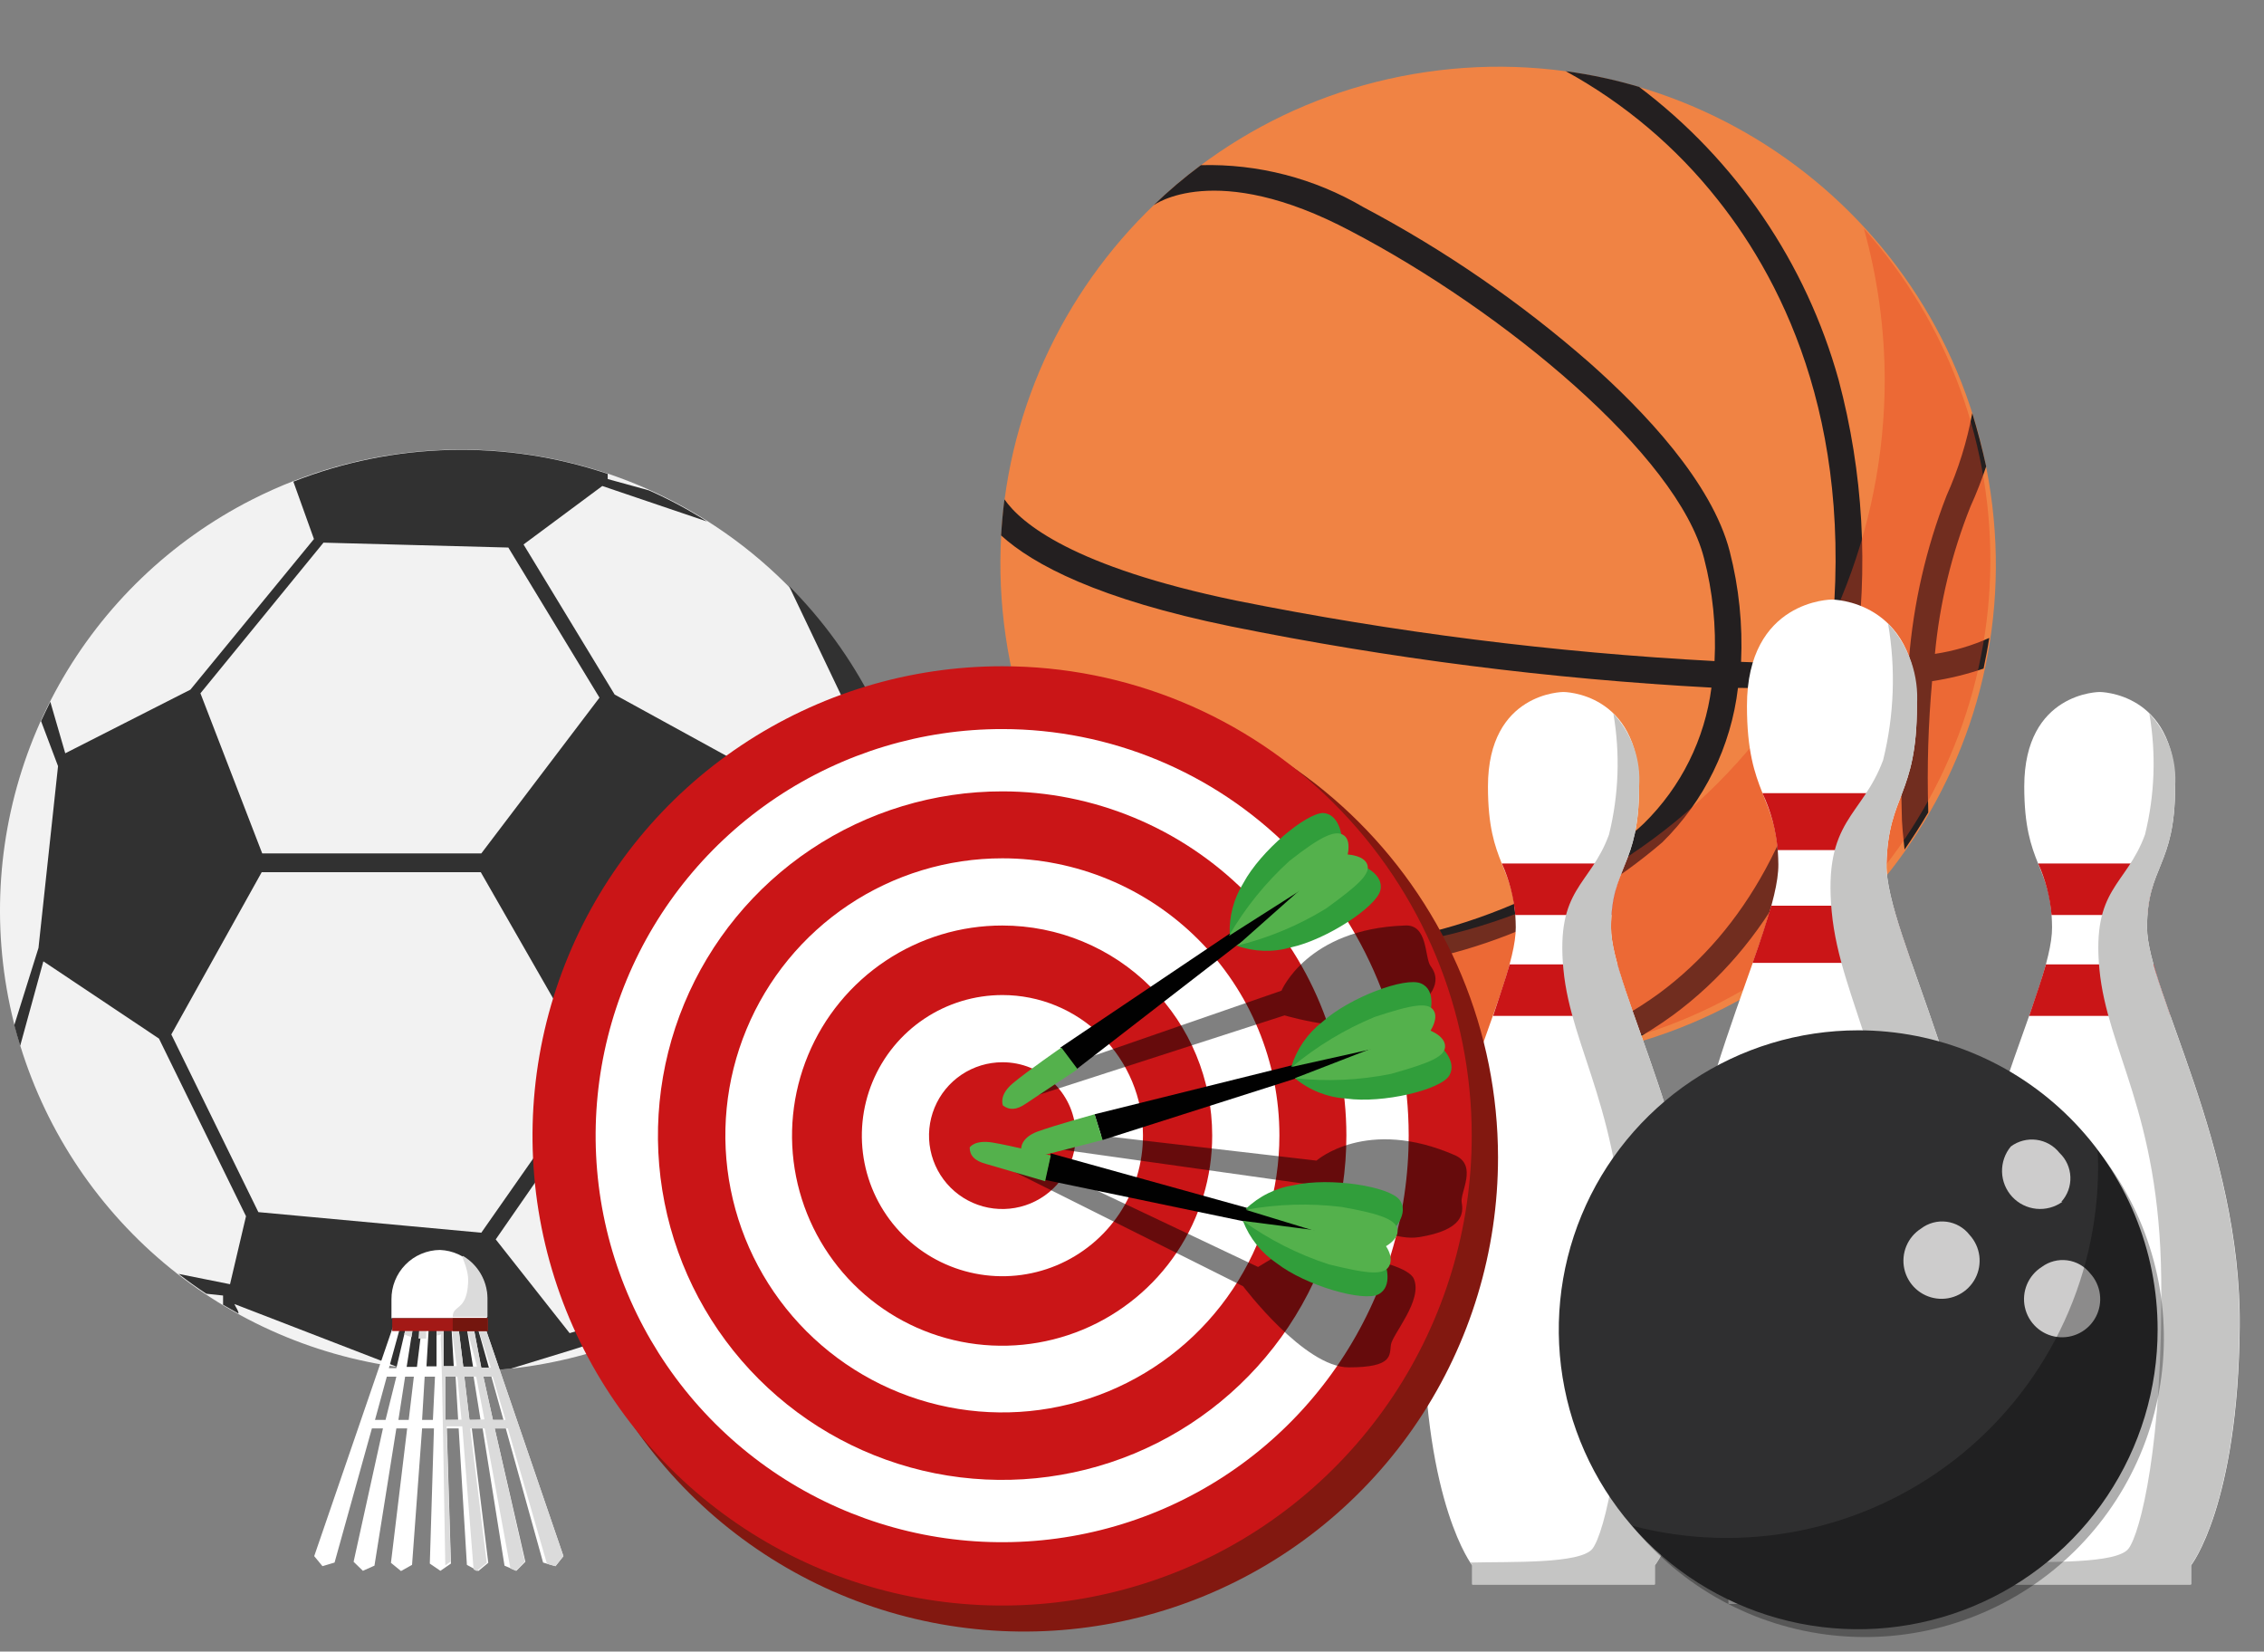 <svg width="85" height="62" viewBox="0 0 85 62" fill="none" xmlns="http://www.w3.org/2000/svg">
<rect x="0" y="0" width="85" height="62" fill="#808080" stroke="none"/>
<path d="M9.458 18.757C6.408 20.308 3.886 22.729 2.212 25.714C0.538 28.698 -0.214 32.112 0.052 35.524C0.318 38.935 1.59 42.192 3.707 44.88C5.823 47.569 8.69 49.57 11.944 50.63C15.197 51.69 18.692 51.761 21.987 50.835C25.281 49.908 28.227 48.026 30.451 45.425C32.675 42.825 34.078 39.623 34.483 36.225C34.888 32.827 34.276 29.385 32.724 26.335C31.694 24.309 30.275 22.507 28.549 21.03C26.822 19.553 24.821 18.431 22.661 17.727C20.5 17.023 18.222 16.752 15.957 16.929C13.692 17.105 11.483 17.727 9.458 18.757Z" fill="#F2F2F2"/>
<path d="M31.825 26.615L29.351 29.515L23.077 26.074L19.656 20.439L22.613 18.244L26.547 19.578C25.85 19.134 25.119 18.743 24.363 18.409L22.816 17.983V17.79C18.971 16.492 14.791 16.594 11.014 18.08L11.787 20.235L7.148 25.89L2.45 28.278L1.889 26.344C1.767 26.589 1.651 26.831 1.541 27.069L2.179 28.761L1.445 35.585L0.536 38.485C0.604 38.746 0.681 39.007 0.758 39.258L1.628 36.088L5.968 38.988L9.236 45.657L8.636 48.209L6.703 47.822C7.041 48.083 7.389 48.335 7.747 48.567L8.375 48.634V48.982L8.955 49.311C8.955 49.195 8.849 49.079 8.801 48.953L14.881 51.302C16.302 51.507 17.744 51.533 19.172 51.38L21.57 50.645L25.668 49.321C26.245 49.014 26.8 48.668 27.331 48.286L21.386 50.046L18.612 46.527L22.865 40.389L29.554 38.33L31.7 42.554L28.925 46.991C30.786 45.318 32.26 43.26 33.246 40.959L32.086 42.061L29.94 37.837L29.689 30.056L32.163 27.156L33.739 28.703C33.474 27.895 33.151 27.106 32.772 26.344C31.955 24.739 30.892 23.272 29.621 21.995L31.825 26.615ZM18.07 46.276L9.7 45.503L6.432 38.833L9.825 32.743H18.051L22.323 40.196L18.07 46.276ZM18.07 32.038H9.845L7.525 26.026L12.145 20.371L19.085 20.555L22.507 26.19L18.07 32.038Z" fill="#313131"/>
<path d="M58.949 39.679C69.16 38.186 76.227 28.698 74.734 18.488C73.24 8.277 63.753 1.21 53.542 2.704C43.331 4.197 36.265 13.685 37.758 23.895C39.251 34.106 48.739 41.173 58.949 39.679Z" fill="#F08344"/>
<path d="M73.979 19.017C74.202 18.526 74.398 18.022 74.569 17.51C74.421 16.833 74.247 16.166 74.047 15.509C73.85 16.578 73.525 17.62 73.08 18.612C72.312 20.584 71.837 22.659 71.669 24.769C71.089 24.827 70.412 24.875 69.639 24.895C70.161 21.346 69.954 17.728 69.03 14.262C67.809 9.872 65.176 6.006 61.539 3.262C60.637 2.995 59.716 2.798 58.784 2.672C60.994 3.883 62.937 5.527 64.497 7.505C67.039 10.705 69.803 16.301 68.644 24.904C67.677 24.904 66.546 24.904 65.367 24.846C65.432 23.451 65.288 22.053 64.941 20.699C64.274 18.109 61.713 15.422 59.683 13.624C57.088 11.351 54.236 9.388 51.187 7.776C49.341 6.69 47.228 6.144 45.087 6.2C44.462 6.663 43.868 7.167 43.309 7.708C43.309 7.708 45.609 5.968 50.713 8.675C56.445 11.671 62.989 17.084 63.975 20.951C64.303 22.212 64.437 23.516 64.371 24.817C58.337 24.495 52.335 23.736 46.411 22.546C40.283 21.279 38.34 19.646 37.712 18.747C37.654 19.192 37.615 19.636 37.586 20.1C38.795 21.202 41.25 22.497 46.199 23.512C52.154 24.718 58.188 25.487 64.255 25.813C64.006 27.747 63.114 29.541 61.723 30.907C59.548 32.995 53.99 35.875 48.857 35.431C45.957 35.179 42.603 33.12 41.028 32.057C41.648 32.919 42.34 33.727 43.096 34.474C44.846 35.476 46.772 36.132 48.77 36.407C49.166 36.407 49.553 36.455 49.949 36.455C54.533 36.314 58.929 34.609 62.409 31.622C63.988 30.068 64.99 28.023 65.251 25.823C66.285 25.823 67.252 25.881 68.15 25.881H68.499C67.629 31.052 65.541 34.889 62.283 37.296C60.484 38.602 58.406 39.473 56.213 39.838C57.865 39.838 59.51 39.617 61.104 39.181C61.702 38.861 62.277 38.499 62.825 38.098C66.333 35.508 68.566 31.39 69.465 25.852C70.248 25.852 70.934 25.794 71.543 25.735C71.4 27.3 71.352 28.872 71.398 30.443C71.398 30.936 71.456 31.409 71.505 31.893C71.814 31.448 72.114 30.974 72.394 30.501V30.404C72.346 28.792 72.394 27.178 72.539 25.571C73.196 25.472 73.843 25.313 74.472 25.098C74.549 24.721 74.627 24.334 74.685 23.947C74.036 24.24 73.349 24.442 72.645 24.547C72.823 22.649 73.272 20.787 73.979 19.017Z" fill="#231F20"/>
<g style="mix-blend-mode:multiply" opacity="0.4">
<path d="M70.761 14.243C70.761 17.061 70.206 19.851 69.127 22.454C68.049 25.058 66.468 27.424 64.476 29.416C62.483 31.409 60.117 32.989 57.514 34.068C54.91 35.146 52.12 35.701 49.302 35.701C47.376 35.701 45.458 35.444 43.599 34.938C47.156 38.12 51.796 39.82 56.566 39.688C61.337 39.557 65.876 37.604 69.252 34.23C72.628 30.857 74.584 26.319 74.719 21.549C74.854 16.778 73.157 12.137 69.978 8.578C70.491 10.423 70.755 12.328 70.761 14.243Z" fill="#E7401E"/>
</g>
<path d="M61.538 29.534C61.538 25.977 58.696 25.977 58.696 25.977C58.696 25.977 55.864 25.977 55.864 29.525C55.864 32.541 56.889 32.425 56.908 34.812C56.927 37.2 53.38 43.057 53.438 49.785C53.496 56.512 55.274 58.764 55.274 58.764V59.48H62.127V58.764C62.127 58.764 63.896 56.522 63.954 49.785C64.012 43.047 60.475 37.142 60.484 34.812C60.494 32.483 61.538 32.55 61.538 29.534Z" fill="white"/>
<path d="M56.676 36.204C56.521 36.755 56.299 37.393 56.057 38.137H61.344C61.093 37.422 60.871 36.784 60.726 36.204H56.676Z" fill="#CA1517"/>
<path d="M56.889 34.348H60.504C60.559 33.678 60.733 33.024 61.016 32.415H56.386C56.661 33.026 56.831 33.68 56.889 34.348Z" fill="#CA1517"/>
<g style="mix-blend-mode:multiply">
<path d="M61.539 29.534C61.577 29.035 61.511 28.533 61.344 28.06C61.178 27.588 60.915 27.155 60.573 26.789C60.832 28.299 60.776 29.846 60.408 31.332C59.703 33.266 58.407 33.333 58.697 36.388C58.987 39.442 60.95 41.752 61.017 47.987C61.085 54.221 60.234 57.556 59.79 58.136C59.345 58.716 56.735 58.62 55.198 58.658C55.22 58.696 55.246 58.732 55.276 58.765V59.48H62.129V58.765C62.129 58.765 63.898 56.522 63.956 49.785C64.014 43.048 60.476 37.142 60.486 34.812C60.495 32.483 61.539 32.55 61.539 29.534Z" fill="#C5C5C4"/>
</g>
<path d="M81.663 29.534C81.663 25.977 78.831 25.977 78.831 25.977C78.831 25.977 75.999 25.977 75.999 29.525C75.999 32.541 77.023 32.425 77.043 34.812C77.062 37.2 73.514 43.057 73.573 49.785C73.63 56.512 75.409 58.764 75.409 58.764V59.48H82.262V58.764C82.262 58.764 84.031 56.522 84.089 49.785C84.147 43.047 80.609 37.151 80.609 34.822C80.609 32.492 81.663 32.55 81.663 29.534Z" fill="white"/>
<path d="M76.811 36.204C76.656 36.755 76.434 37.393 76.183 38.137H81.48C81.228 37.422 81.006 36.784 80.861 36.204H76.811Z" fill="#CA1517"/>
<path d="M77.023 34.348H80.609C80.665 33.678 80.838 33.024 81.122 32.415H76.52C76.796 33.026 76.966 33.68 77.023 34.348Z" fill="#CA1517"/>
<g style="mix-blend-mode:multiply">
<path d="M81.663 29.534C81.701 29.035 81.634 28.533 81.468 28.06C81.302 27.588 81.039 27.155 80.696 26.789C80.955 28.299 80.899 29.846 80.532 31.332C79.826 33.266 78.531 33.333 78.821 36.388C79.111 39.442 81.073 41.752 81.141 47.987C81.208 54.221 80.358 57.556 79.913 58.136C79.469 58.716 76.859 58.62 75.322 58.658C75.344 58.696 75.37 58.732 75.399 58.765V59.48H82.252V58.765C82.252 58.765 84.021 56.522 84.079 49.785C84.137 43.048 80.609 37.151 80.609 34.822C80.609 32.492 81.663 32.55 81.663 29.534Z" fill="#C5C5C4"/>
</g>
<path d="M71.968 26.499C71.968 22.507 68.778 22.507 68.778 22.507C68.778 22.507 65.588 22.507 65.588 26.499C65.588 29.892 66.738 29.824 66.767 32.444C66.796 35.063 62.795 41.723 62.901 49.301C63.007 56.88 64.96 59.412 64.96 59.412V60.214H72.693V59.412C72.693 59.412 74.626 56.908 74.694 49.301C74.761 41.694 70.769 35.073 70.827 32.444C70.885 29.815 71.968 29.892 71.968 26.499Z" fill="white"/>
<path d="M66.497 34C66.323 34.628 66.081 35.344 65.801 36.146H71.755C71.475 35.344 71.233 34.628 71.059 34H66.497Z" fill="#CA1517"/>
<path d="M66.74 31.912H70.819C70.878 31.172 71.072 30.448 71.389 29.776H66.169C66.487 30.448 66.68 31.172 66.74 31.912Z" fill="#CA1517"/>
<g style="mix-blend-mode:multiply">
<path d="M71.969 26.499C72.012 25.937 71.938 25.372 71.752 24.839C71.565 24.307 71.271 23.819 70.886 23.406C71.178 25.108 71.115 26.852 70.702 28.529C69.91 30.675 68.45 30.772 68.769 34.213C69.088 37.654 71.302 40.244 71.379 47.281C71.456 54.318 70.509 58.049 69.978 58.697C69.446 59.344 66.536 59.248 64.806 59.286L64.893 59.412V60.215H72.626V59.412C72.626 59.412 74.627 56.909 74.695 49.301C74.762 41.694 70.77 35.073 70.828 32.444C70.886 29.815 71.969 29.892 71.969 26.499Z" fill="#C5C5C4"/>
</g>
<path d="M69.765 38.678C67.541 38.678 65.367 39.338 63.518 40.574C61.669 41.809 60.228 43.566 59.378 45.62C58.527 47.675 58.305 49.936 58.74 52.117C59.174 54.298 60.246 56.301 61.819 57.872C63.392 59.444 65.396 60.514 67.577 60.947C69.759 61.379 72.019 61.155 74.073 60.303C76.127 59.451 77.882 58.008 79.116 56.158C80.35 54.309 81.008 52.134 81.006 49.91C81.006 48.434 80.715 46.973 80.15 45.61C79.585 44.246 78.757 43.008 77.713 41.965C76.669 40.922 75.43 40.094 74.066 39.531C72.702 38.967 71.24 38.677 69.765 38.678Z" fill="#2F2F30"/>
<path d="M72.123 46.121C71.876 46.279 71.683 46.509 71.571 46.78C71.459 47.051 71.433 47.351 71.496 47.637C71.56 47.923 71.71 48.183 71.926 48.382C72.143 48.58 72.415 48.707 72.705 48.745C72.996 48.784 73.292 48.732 73.552 48.597C73.813 48.462 74.025 48.249 74.161 47.989C74.297 47.729 74.349 47.434 74.312 47.143C74.274 46.852 74.148 46.58 73.95 46.363C73.739 46.089 73.429 45.91 73.086 45.864C72.744 45.819 72.397 45.912 72.123 46.121Z" fill="#CDCCCC"/>
<path d="M77.391 45.116C77.622 44.862 77.744 44.527 77.731 44.184C77.719 43.841 77.572 43.516 77.323 43.28C77.11 43.01 76.8 42.834 76.459 42.789C76.118 42.744 75.773 42.833 75.496 43.038C75.273 43.305 75.156 43.645 75.165 43.993C75.174 44.341 75.311 44.674 75.548 44.929C75.785 45.184 76.107 45.343 76.453 45.378C76.8 45.412 77.147 45.319 77.43 45.116H77.391Z" fill="#CDCCCC"/>
<path d="M76.656 47.561C76.408 47.718 76.214 47.948 76.1 48.219C75.987 48.49 75.96 48.79 76.023 49.077C76.086 49.364 76.236 49.625 76.452 49.824C76.668 50.023 76.94 50.15 77.232 50.189C77.523 50.228 77.819 50.176 78.08 50.04C78.341 49.905 78.554 49.692 78.689 49.431C78.825 49.171 78.877 48.875 78.838 48.583C78.8 48.292 78.673 48.02 78.474 47.803C78.262 47.534 77.954 47.358 77.614 47.313C77.275 47.268 76.931 47.357 76.656 47.561Z" fill="#CDCCCC"/>
<g style="mix-blend-mode:multiply" opacity="0.32">
<path d="M78.773 43.801C78.771 45.934 78.28 48.038 77.337 49.951C76.395 51.864 75.026 53.536 73.336 54.837C71.646 56.139 69.681 57.035 67.59 57.458C65.5 57.881 63.34 57.818 61.278 57.276C62.203 58.423 63.346 59.377 64.64 60.084C65.934 60.79 67.354 61.234 68.82 61.391C70.286 61.548 71.768 61.415 73.182 60.999C74.597 60.583 75.915 59.893 77.062 58.968C78.21 58.042 79.164 56.9 79.87 55.606C80.576 54.312 81.02 52.891 81.177 51.425C81.335 49.96 81.201 48.477 80.785 47.063C80.37 45.649 79.679 44.33 78.754 43.183C78.764 43.376 78.773 43.599 78.773 43.801Z" fill="black"/>
</g>
<path d="M38.418 25.658C34.899 25.664 31.461 26.713 28.538 28.672C25.616 30.631 23.339 33.413 21.997 36.666C20.655 39.919 20.307 43.496 20.998 46.946C21.689 50.397 23.387 53.565 25.878 56.05C28.369 58.535 31.54 60.227 34.992 60.91C38.444 61.593 42.021 61.238 45.27 59.888C48.52 58.539 51.297 56.257 53.25 53.33C55.203 50.403 56.244 46.962 56.242 43.444C56.24 41.105 55.777 38.791 54.88 36.632C53.983 34.472 52.669 32.511 51.014 30.859C49.359 29.208 47.394 27.898 45.233 27.006C43.072 26.114 40.756 25.656 38.418 25.658Z" fill="#821810"/>
<path d="M37.633 25.011C34.145 25.009 30.735 26.042 27.833 27.979C24.932 29.916 22.671 32.67 21.336 35.892C20 39.115 19.651 42.661 20.332 46.082C21.012 49.504 22.693 52.646 25.16 55.112C27.627 57.578 30.771 59.256 34.192 59.935C37.614 60.614 41.16 60.263 44.382 58.926C47.604 57.589 50.356 55.326 52.292 52.424C54.227 49.522 55.258 46.111 55.255 42.622C55.252 37.95 53.394 33.471 50.09 30.168C46.786 26.866 42.305 25.011 37.633 25.011Z" fill="#CA1517"/>
<path d="M37.635 27.369C34.615 27.367 31.663 28.261 29.151 29.937C26.64 31.614 24.682 33.997 23.526 36.786C22.37 39.576 22.067 42.645 22.655 45.607C23.244 48.569 24.698 51.289 26.833 53.424C28.968 55.559 31.688 57.013 34.65 57.602C37.611 58.19 40.681 57.887 43.47 56.731C46.26 55.574 48.643 53.617 50.319 51.105C51.996 48.594 52.89 45.642 52.888 42.622C52.885 38.578 51.277 34.699 48.417 31.839C45.557 28.98 41.679 27.372 37.635 27.369Z" fill="white"/>
<path d="M37.635 29.708C35.078 29.706 32.578 30.463 30.451 31.882C28.325 33.302 26.667 35.32 25.687 37.682C24.708 40.044 24.451 42.643 24.95 45.151C25.448 47.659 26.679 49.962 28.487 51.77C30.295 53.578 32.599 54.809 35.106 55.308C37.614 55.806 40.213 55.549 42.575 54.57C44.937 53.59 46.955 51.933 48.375 49.806C49.794 47.679 50.551 45.179 50.549 42.622C50.546 39.198 49.185 35.915 46.764 33.494C44.342 31.072 41.059 29.711 37.635 29.708Z" fill="#CA1517"/>
<path d="M37.634 32.221C35.577 32.221 33.566 32.831 31.855 33.974C30.145 35.117 28.812 36.742 28.025 38.642C27.237 40.542 27.031 42.634 27.433 44.651C27.834 46.669 28.825 48.522 30.279 49.977C31.734 51.431 33.587 52.422 35.605 52.823C37.622 53.224 39.713 53.018 41.614 52.231C43.514 51.444 45.139 50.111 46.281 48.4C47.424 46.69 48.034 44.679 48.034 42.622C48.034 39.864 46.938 37.218 44.988 35.268C43.038 33.317 40.392 32.221 37.634 32.221Z" fill="white"/>
<path d="M37.633 34.744C36.073 34.742 34.546 35.204 33.248 36.07C31.949 36.936 30.937 38.167 30.339 39.609C29.74 41.051 29.583 42.637 29.887 44.168C30.192 45.699 30.943 47.105 32.047 48.209C33.15 49.313 34.556 50.064 36.087 50.368C37.618 50.672 39.205 50.515 40.647 49.917C42.088 49.319 43.32 48.306 44.186 47.008C45.052 45.709 45.513 44.183 45.511 42.622C45.511 40.533 44.681 38.529 43.204 37.052C41.727 35.574 39.723 34.744 37.633 34.744Z" fill="#CA1517"/>
<path d="M37.635 37.354C36.59 37.354 35.57 37.664 34.702 38.244C33.833 38.825 33.157 39.65 32.758 40.614C32.359 41.579 32.255 42.641 32.459 43.665C32.663 44.689 33.167 45.629 33.906 46.367C34.645 47.105 35.587 47.607 36.611 47.809C37.635 48.012 38.697 47.906 39.661 47.505C40.625 47.104 41.449 46.426 42.028 45.557C42.606 44.688 42.914 43.666 42.912 42.622C42.91 41.224 42.352 39.884 41.363 38.897C40.374 37.909 39.033 37.354 37.635 37.354Z" fill="white"/>
<path d="M37.634 39.877C37.089 39.877 36.556 40.039 36.102 40.342C35.649 40.645 35.296 41.076 35.088 41.58C34.88 42.084 34.825 42.638 34.933 43.173C35.04 43.707 35.303 44.198 35.689 44.583C36.075 44.968 36.567 45.23 37.102 45.335C37.637 45.44 38.191 45.384 38.695 45.174C39.198 44.964 39.627 44.609 39.929 44.155C40.23 43.701 40.391 43.167 40.389 42.622C40.389 42.261 40.317 41.903 40.179 41.569C40.04 41.236 39.837 40.933 39.581 40.678C39.325 40.422 39.021 40.221 38.687 40.083C38.353 39.946 37.995 39.876 37.634 39.877Z" fill="#CA1517"/>
<g style="mix-blend-mode:multiply" opacity="0.5">
<path d="M48.48 46.808L47.233 47.562L38.747 43.541L37.007 43.454L46.673 48.287C46.673 48.287 48.964 51.331 50.636 51.331C52.308 51.331 52.163 50.877 52.221 50.481C52.279 50.084 53.429 48.809 53.081 48.006C52.733 47.204 48.529 46.827 48.48 46.808Z" fill="#010101"/>
</g>
<g style="mix-blend-mode:multiply" opacity="0.5">
<path d="M54.646 43.376C51.302 41.907 49.427 43.569 49.427 43.569L40.099 42.487L38.417 42.951L49.127 44.459C49.127 44.459 51.64 46.711 53.293 46.44C54.946 46.17 54.946 45.532 54.878 45.145C54.811 44.758 55.478 43.773 54.646 43.376Z" fill="#010101"/>
</g>
<g style="mix-blend-mode:multiply" opacity="0.5">
<path d="M52.732 34.744C49.079 34.87 48.112 37.19 48.112 37.19L39.239 40.264L37.934 41.443L48.228 38.118C48.228 38.118 51.476 39.084 52.839 38.118C54.202 37.151 53.941 36.581 53.709 36.262C53.477 35.943 53.622 34.677 52.732 34.744Z" fill="#010101"/>
</g>
<path d="M46.13 35.073L39.809 39.326L40.418 40.138L46.42 35.498L49.89 33.198L49.504 32.685L46.13 35.073Z" fill="#010101"/>
<path d="M38.022 40.67C37.481 41.124 37.655 41.501 37.655 41.501C37.896 41.675 38.148 41.685 38.525 41.424L40.458 40.138L39.849 39.326C39.849 39.326 38.563 40.215 38.022 40.67Z" fill="#54B14C"/>
<path d="M49.678 30.52C49.04 30.52 47.329 31.941 46.682 33.149C46.32 33.727 46.141 34.401 46.169 35.083L50.374 31.41C50.374 31.41 50.287 30.559 49.678 30.52Z" fill="#319E3B"/>
<path d="M51.12 32.483L46.422 35.498C47.078 35.734 47.791 35.758 48.461 35.566C49.805 35.276 51.68 34.039 51.825 33.42C51.97 32.801 51.12 32.483 51.12 32.483Z" fill="#319E3B"/>
<path d="M50.317 32.067L46.45 35.498C47.627 35.21 48.752 34.74 49.785 34.106C50.984 33.236 51.515 32.782 51.312 32.405C51.109 32.028 50.317 32.067 50.317 32.067Z" fill="#54B14C"/>
<path d="M48.412 32.318C47.515 33.133 46.748 34.082 46.141 35.131L50.529 32.338C50.529 32.338 50.79 31.622 50.471 31.371C50.152 31.12 49.582 31.4 48.412 32.318Z" fill="#54B14C"/>
<path d="M48.498 39.993L41.094 41.83L41.394 42.796L48.614 40.496L52.664 39.52L52.481 38.901L48.498 39.993Z" fill="#010101"/>
<path d="M38.958 42.477C38.301 42.719 38.34 43.134 38.34 43.134C38.494 43.376 38.726 43.473 39.171 43.366L41.394 42.796L41.095 41.83C41.095 41.83 39.625 42.235 38.958 42.477Z" fill="#54B14C"/>
<path d="M53.351 36.919C52.771 36.658 50.664 37.441 49.639 38.369C49.088 38.796 48.683 39.384 48.48 40.051L53.69 38.031C53.69 38.031 53.941 37.17 53.351 36.919Z" fill="#319E3B"/>
<path d="M54.067 39.268L48.615 40.476C49.162 40.93 49.839 41.197 50.548 41.24C51.911 41.433 54.106 40.911 54.415 40.37C54.724 39.829 54.067 39.268 54.067 39.268Z" fill="#319E3B"/>
<path d="M53.458 38.601L48.615 40.476C49.822 40.609 51.041 40.553 52.23 40.312C53.661 39.906 54.309 39.664 54.251 39.229C54.193 38.794 53.458 38.601 53.458 38.601Z" fill="#54B14C"/>
<path d="M51.611 38.176C50.488 38.641 49.442 39.273 48.508 40.051L53.544 38.93C53.544 38.93 54.037 38.34 53.843 37.963C53.65 37.586 52.993 37.721 51.611 38.176Z" fill="#54B14C"/>
<path d="M39.451 43.299L39.238 44.294L46.662 45.841L50.664 46.981L50.809 46.343L46.797 45.338L39.451 43.299Z" fill="#010101"/>
<path d="M36.406 43.077C36.406 43.367 36.58 43.579 37.025 43.695L39.238 44.343L39.451 43.376C39.451 43.376 37.972 43.009 37.276 42.893C36.58 42.777 36.406 43.077 36.406 43.077Z" fill="#54B14C"/>
<path d="M48.596 44.488C47.908 44.589 47.269 44.903 46.769 45.387L52.288 46.189C52.288 46.189 52.926 45.56 52.549 45.048C52.172 44.536 49.94 44.188 48.596 44.488Z" fill="#319E3B"/>
<path d="M46.663 45.831C46.915 46.481 47.36 47.038 47.939 47.426C49.031 48.267 51.197 48.886 51.757 48.586C52.318 48.286 52.008 47.446 52.008 47.446L46.663 45.831Z" fill="#319E3B"/>
<path d="M46.663 45.831C47.649 46.539 48.738 47.09 49.892 47.465C51.332 47.813 52.018 47.919 52.182 47.465C52.347 47.011 51.805 46.498 51.805 46.498L46.663 45.831Z" fill="#54B14C"/>
<path d="M50.374 45.309C49.174 45.162 47.959 45.198 46.769 45.416L51.737 46.933C51.737 46.933 52.453 46.663 52.472 46.228C52.491 45.793 51.834 45.57 50.374 45.309Z" fill="#54B14C"/>
<path d="M17.935 49.852L18.361 51.36H18.071L17.781 49.833H17.52L17.761 51.312H17.394L17.21 49.814H16.949L17.036 51.293H16.659V49.901H16.389V51.293H16.012L16.099 49.814H15.838L15.654 51.312H15.268L15.499 49.833H15.239L14.881 51.36H14.601L15.016 49.852L14.765 49.775L11.797 58.417L12.107 58.794L12.561 58.658L13.963 53.622H14.378L13.276 58.629L13.624 58.968L14.059 58.774L14.881 53.622H15.287L14.678 58.668L15.055 58.977L15.47 58.745L15.847 53.622H16.292L16.137 58.697L16.534 58.968L16.93 58.697L16.775 53.622H17.22L17.529 58.745L17.955 58.977L18.332 58.668L17.713 53.622H18.119L18.941 58.774L19.385 58.968L19.724 58.629L18.573 53.622H18.989L20.39 58.658L20.855 58.794L21.154 58.417L18.196 49.775L17.935 49.852ZM14.475 53.303H14.079L14.523 51.679H14.881L14.475 53.303ZM15.345 53.303H14.958L15.21 51.679H15.538L15.345 53.303ZM16.253 53.303H15.847L15.944 51.679H16.331L16.253 53.303ZM16.717 53.303V51.679H17.104L17.201 53.303H16.717ZM17.626 53.303L17.433 51.679H17.781L18.042 53.303H17.626ZM18.902 53.303H18.506L18.148 51.679H18.448L18.902 53.303Z" fill="white"/>
<path d="M15.007 49.968V49.852L14.765 49.775C14.838 49.849 14.919 49.913 15.007 49.968Z" fill="#DBDBDB"/>
<path d="M15.711 50.249H16.001V49.872H15.74L15.711 50.249Z" fill="#DBDBDB"/>
<path d="M15.181 50.084C15.265 50.133 15.356 50.169 15.451 50.191L15.5 49.881H15.239L15.181 50.084Z" fill="#DBDBDB"/>
<path d="M17.936 49.852L18.429 51.341H18.071L17.781 49.833H17.52L17.907 51.302H17.394L17.211 49.804H16.95L17.143 51.283H16.66V49.891H16.389V50.142C16.669 50.084 16.515 49.998 16.553 50.432C16.592 50.867 16.689 57.092 16.718 58.765L16.921 58.62L16.766 53.545H17.356L17.781 58.919L17.897 58.977L18.274 58.668L17.655 53.622H18.197L19.163 58.881L19.366 58.968L19.705 58.629L18.574 53.622H19.067L20.536 58.707L20.855 58.794L21.154 58.417L18.197 49.775L17.936 49.852ZM16.718 53.303V51.679H17.172L17.327 53.294L16.718 53.303ZM17.626 53.303L17.433 51.679H17.878L18.187 53.284L17.626 53.303ZM18.98 53.303H18.506L18.148 51.679H18.496L18.98 53.303Z" fill="#DBDBDB"/>
<path d="M16.515 46.923C16.273 46.926 16.035 46.976 15.813 47.071C15.591 47.165 15.39 47.303 15.222 47.475C15.053 47.647 14.92 47.851 14.83 48.075C14.74 48.299 14.695 48.538 14.697 48.779C14.697 48.886 14.697 49.388 14.697 49.485H18.284C18.284 49.388 18.284 48.886 18.284 48.779C18.289 48.3 18.107 47.838 17.776 47.492C17.446 47.145 16.993 46.941 16.515 46.923Z" fill="white"/>
<path d="M17.412 47.165C17.229 47.059 17.605 47.562 17.576 48.132C17.528 49.243 16.997 48.963 16.997 49.437H18.302C18.302 49.34 18.302 48.837 18.302 48.731C18.297 48.416 18.214 48.108 18.058 47.834C17.903 47.56 17.681 47.33 17.412 47.165Z" fill="#DBDBDB"/>
<path d="M18.312 49.485H14.726V49.968H18.312V49.485Z" fill="#A31916"/>
<path d="M18.302 49.485H16.997V49.968H18.302V49.485Z" fill="#74160E"/>
</svg>

